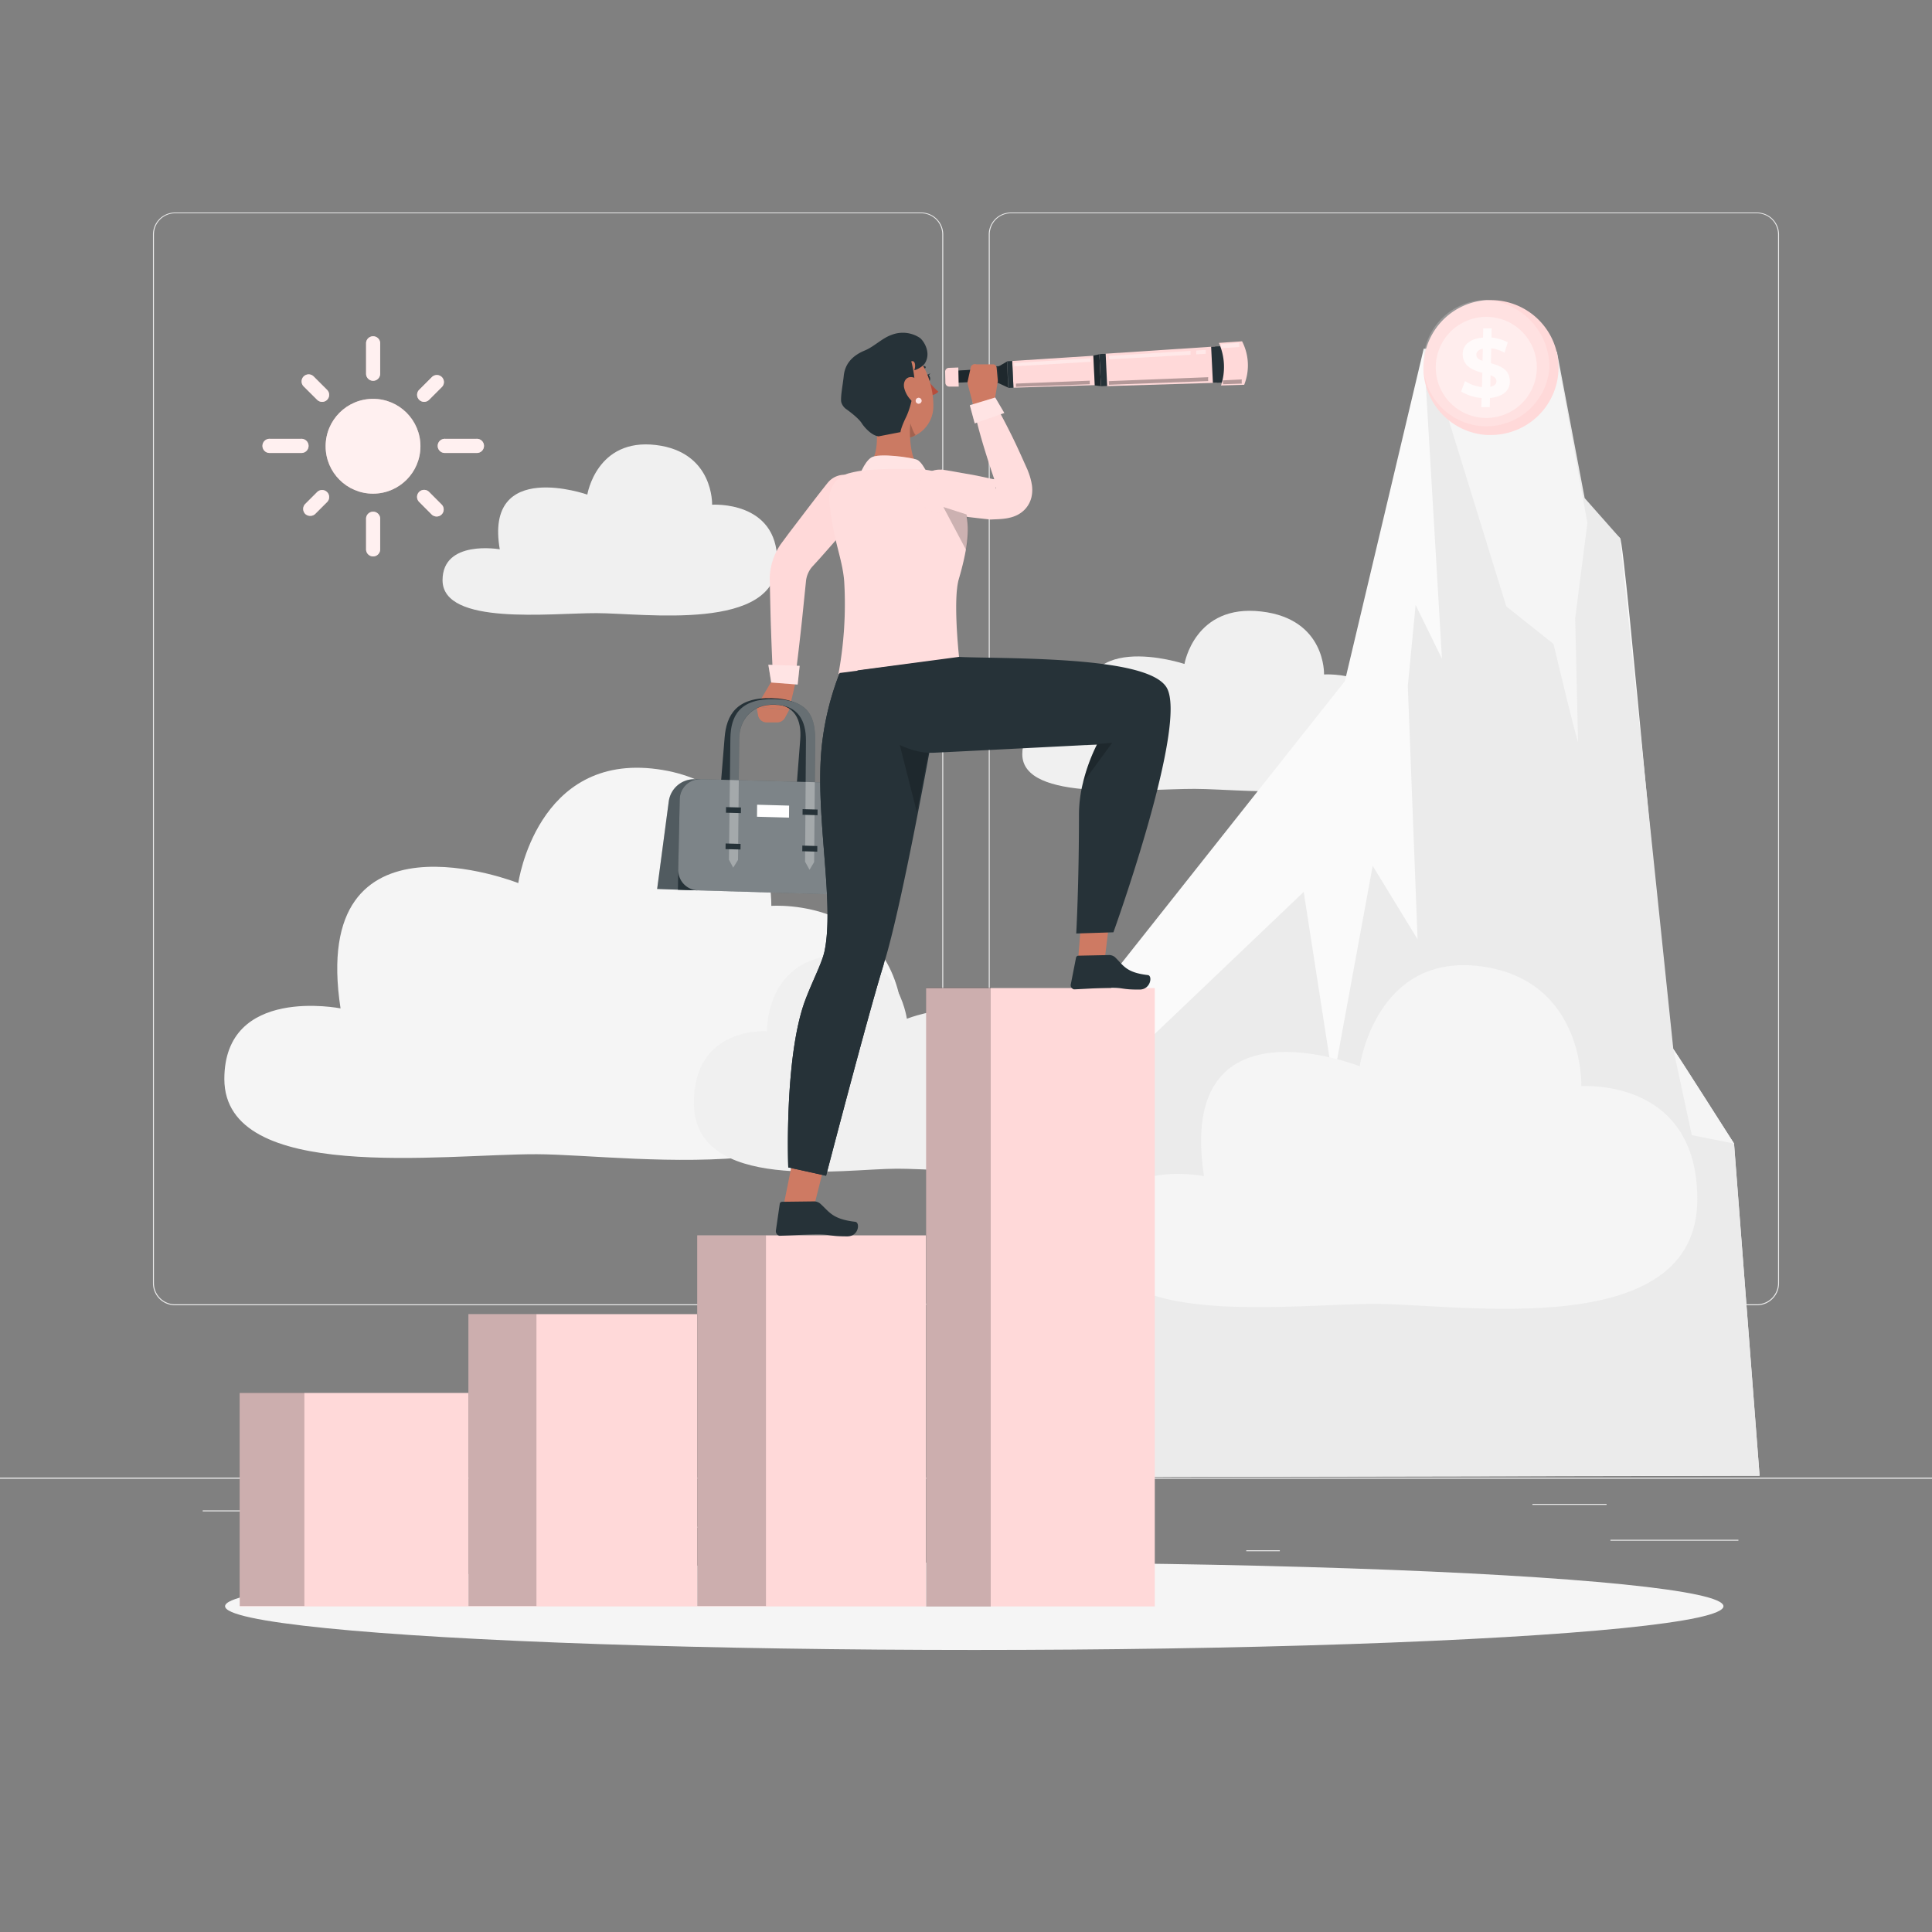 <svg xmlns="http://www.w3.org/2000/svg" viewBox="0 0 500 500">
  <rect x="0" y="0" width="500" height="500" fill="#808080" stroke="none"/>
  <g id="freepik--background-complete--inject-12">
    <rect y="382.4" width="500" height="0.25" style="fill:#ebebeb"></rect>
    <path d="M238.4,337.8H45.3a5.71,5.71,0,0,1-5.71-5.71V60.66A5.71,5.71,0,0,1,45.3,55H238.4a5.71,5.71,0,0,1,5.71,5.71V332.09A5.71,5.71,0,0,1,238.4,337.8ZM45.3,55.2a5.47,5.47,0,0,0-5.46,5.46V332.09a5.47,5.47,0,0,0,5.46,5.46H238.4a5.47,5.47,0,0,0,5.46-5.46V60.66a5.47,5.47,0,0,0-5.46-5.46Z" style="fill:#ebebeb"></path>
    <path d="M454.7,337.8H261.6a5.71,5.71,0,0,1-5.71-5.71V60.66A5.71,5.71,0,0,1,261.6,55H454.7a5.71,5.71,0,0,1,5.71,5.71V332.09A5.71,5.71,0,0,1,454.7,337.8ZM261.6,55.2a5.47,5.47,0,0,0-5.46,5.46V332.09a5.47,5.47,0,0,0,5.46,5.46H454.7a5.47,5.47,0,0,0,5.46-5.46V60.66a5.47,5.47,0,0,0-5.46-5.46Z" style="fill:#ebebeb"></path>
    <rect y="382.4" width="500" height="0.25" style="fill:#ebebeb"></rect>
    <rect x="416.78" y="398.49" width="33.12" height="0.25" style="fill:#ebebeb"></rect>
    <rect x="322.53" y="401.21" width="8.69" height="0.25" style="fill:#ebebeb"></rect>
    <rect x="396.59" y="389.21" width="19.19" height="0.25" style="fill:#ebebeb"></rect>
    <rect x="52.46" y="390.89" width="43.19" height="0.25" style="fill:#ebebeb"></rect>
    <rect x="131.47" y="395.11" width="93.68" height="0.25" style="fill:#ebebeb"></rect>
    <path d="M154.37,158.68c12.29,0,46.77,5,46.77-13.49,0-15.73-16.85-14.57-16.85-14.57s.48-13.63-14.53-15.45C154.37,113.31,152,128,152,128s-26.72-9.38-22.66,14.16c0,0-14.81-2.61-14.81,8C114.57,162,142.46,158.65,154.37,158.68Z" style="fill:#f0f0f0"></path>
    <path d="M138.88,298.71c25,.07,94.92,11.53,94.92-30.88,0-36-34.19-33.39-34.19-33.39s1-31.23-29.48-35.38c-31.25-4.26-36,29.48-36,29.48s-54.25-21.48-46,32.43c0,0-30.07-6-30.07,18.28C58.1,306.37,114.7,298.64,138.88,298.71Z" style="fill:#f5f5f5"></path>
    <path d="M232.09,302.46c-13.8,0-52.51,6.38-52.51-17.08,0-19.94,18.92-18.47,18.92-18.47s-.55-17.28,16.31-19.57c17.28-2.36,19.89,16.31,19.89,16.31s30-11.89,25.45,17.94c0,0,16.63-3.32,16.63,10.11C276.78,306.7,245.47,302.42,232.09,302.46Z" style="fill:#f0f0f0"></path>
    <path d="M309.15,204.16c13.77,0,52.38,5.31,52.38-14.23,0-16.6-18.87-15.38-18.87-15.38s.54-14.39-16.27-16.3c-17.24-2-19.85,13.58-19.85,13.58s-29.93-9.9-25.37,14.94c0,0-16.6-2.76-16.6,8.42C264.57,207.69,295.81,204.13,309.15,204.16Z" style="fill:#f0f0f0"></path>
    <path d="M268.09,382.28l20.12-130.45,59.84-75.55,20.4-86s49.46,47.78,50.83,49,12.26,130.24,13.77,132.21S448.77,296,448.77,296l6.61,85.94Z" style="fill:#fafafa"></path>
    <polygon points="268.09 382.28 296.77 269.56 337.4 230.82 345.01 279.85 355.25 224.08 366.87 243.09 364.34 177.54 366.36 156.56 373.18 170.49 368.45 90.24 402.93 91.03 410.11 128.91 419.28 139.28 433.05 271.49 448.77 295.95 455.38 381.89 268.09 382.28" style="fill:#ebebeb"></polygon>
    <path d="M369.35,90.67l20.48,66.27,12.21,9.7s6.43,26.93,6.36,25.21-.74-31.9-.74-31.9l3.16-24.62-8-43.86Z" style="fill:#f5f5f5"></path>
    <polygon points="433.05 271.49 437.83 293.77 448.77 295.95 433.05 271.49" style="fill:#f5f5f5"></polygon>
    <path d="M356.06,337.44c21.88.06,83.2,10.11,83.2-27.07,0-31.58-30-29.26-30-29.26s.87-27.37-25.84-31c-27.39-3.73-31.52,25.84-31.52,25.84s-47.54-18.83-40.31,28.43c0,0-26.35-5.26-26.35,16C285.27,344.16,334.88,337.38,356.06,337.44Z" style="fill:#f5f5f5"></path>
  </g>
  <g id="freepik--Shadow--inject-12">
    <rect x="104.56" y="390.89" width="6.33" height="0.25" style="fill:#ebebeb"></rect>
    <ellipse id="freepik--path--inject-12" cx="252.14" cy="415.69" rx="193.89" ry="11.32" style="fill:#f5f5f5"></ellipse>
  </g>
  <g id="freepik--Coin--inject-12">
    <path d="M403.35,95.08a17.49,17.49,0,0,1-17.49,17.49c-.39,0-.78,0-1.17,0a17.49,17.49,0,0,1,0-34.9c.39,0,.78,0,1.17,0A17.49,17.49,0,0,1,403.35,95.08Z" style="fill:#FFD9D9"></path>
    <path d="M401,95.08a16.35,16.35,0,1,1-16.32-17.45A17.49,17.49,0,0,1,401,95.08Z" style="fill:#fff;opacity:0.2"></path>
    <circle cx="384.65" cy="95.08" r="13.08" transform="translate(149.61 414.07) rotate(-67.5)" style="fill:#fff;opacity:0.4"></circle>
    <g style="opacity:0.7">
      <path d="M390.67,97.86c.51,2.9-1.48,4.83-5.06,5.14l-.06,2.39h-2.18l.06-2.39a12.05,12.05,0,0,1-5.29-1.68l1-2.7a10,10,0,0,0,4.39,1.55l.09-3.68c-2.13-.61-4.49-1.41-5-4-.5-2.9,1.52-4.85,5.18-5.11l.06-2.4h2.17L386,87.36a10.82,10.82,0,0,1,4.21,1.24l-.85,2.69a8.47,8.47,0,0,0-3.44-1.13L385.84,94C387.94,94.58,390.23,95.36,390.67,97.86Zm-7-4.48.08-3.13c-1.2.24-1.78.91-1.65,1.74S382.83,93.06,383.67,93.38Zm3.58,5.05c-.11-.63-.68-1-1.49-1.31l-.07,3C386.82,99.86,387.39,99.26,387.25,98.43Z" style="fill:#fff"></path>
    </g>
  </g>
  <g id="freepik--Bars--inject-12">
    <rect x="239.69" y="255.71" width="59.17" height="160.03" style="fill:#FFD9D9"></rect>
    <rect x="239.68" y="255.55" width="16.72" height="160.22" style="opacity:0.2"></rect>
    <rect x="180.45" y="319.71" width="59.17" height="96.03" style="fill:#FFD9D9"></rect>
    <rect x="180.45" y="319.71" width="17.78" height="95.93" style="opacity:0.2"></rect>
    <rect x="121.23" y="340.1" width="59.17" height="75.64" style="fill:#FFD9D9"></rect>
    <rect x="121.23" y="340.1" width="17.6" height="75.54" style="opacity:0.2"></rect>
    <rect x="62.04" y="360.49" width="59.17" height="55.25" style="fill:#FFD9D9"></rect>
    <rect x="62.05" y="360.44" width="16.72" height="55.2" style="opacity:0.2"></rect>
  </g>
  <g id="freepik--Character--inject-12">
    <path d="M222.92,132.08c-2.81,3.4-5.71,6.73-8.6,10l-2.19,2.48-2,2.19a6.82,6.82,0,0,0-1.52,3.45l-.66,6.46c-.22,2.19-.44,4.38-.69,6.56-.49,4.38-1,8.76-1.58,13.13a2.8,2.8,0,0,1-5.57-.21c-.25-4.4-.42-8.8-.57-13.19-.09-2.2-.13-4.4-.19-6.59l-.15-6.71a16.23,16.23,0,0,1,2.83-8.78l2.17-2.93,2-2.62c2.65-3.48,5.31-7,8-10.36a5.59,5.59,0,0,1,8.72,7Z" style="fill:#FFD9D9"></path>
    <path d="M199.45,176.69l-3.66,6.21,8.42.85,1.48-6.3a1.34,1.34,0,0,0-1.06-1.63A6.82,6.82,0,0,0,199.45,176.69Z" style="fill:#cb7a63"></path>
    <path d="M195.79,182.9l.39,2.19a2.25,2.25,0,0,0,2.23,1.87h2.74a2.28,2.28,0,0,0,2-1.2l1.07-2Z" style="fill:#cb7a63"></path>
    <polygon points="198.85 172.04 206.95 172.32 206.43 177.16 199.59 176.63 198.85 172.04" style="fill:#FFD9D9"></polygon>
    <polygon points="198.85 172.04 206.95 172.32 206.43 177.16 199.59 176.63 198.85 172.04" style="fill:#fff;opacity:0.3"></polygon>
    <path d="M207,222.84l-1.33,2-1-2.07,2.43-31.4c.38-5-1.3-9.09-7.51-9.24-5.81-.14-9.33,3.83-9.74,8.81l-2.54,31.34-1.39,2-.95-2.06,2.56-31.33c.47-5.79,3-10.44,12.18-10.22s10.17,5,9.72,10.77Z" style="fill:#263238"></path>
    <path d="M181.28,201.66h-1.6a6.63,6.63,0,0,0-6.61,5.78l-3,22.62,10.42.37Z" style="fill:#263238"></path>
    <path d="M181.28,201.66h-1.6a6.63,6.63,0,0,0-6.61,5.78l-3,22.62,10.42.37Z" style="fill:#fff;opacity:0.2"></path>
    <path d="M210.7,223.1l-2.35-.06.23-31.4c0-5-1.94-9.09-8.16-9.25-5.82-.14-9.06,3.83-9.12,8.81L191,222.55l-2.35-.07.37-31.33c.07-5.8,2.32-10.44,11.47-10.22s10.51,5,10.47,10.77Z" style="fill:#263238"></path>
    <path d="M221.74,231.65l-46.3-1.38.44-23.34a5.29,5.29,0,0,1,5.4-5.27l33.72.88a7.12,7.12,0,0,1,6.86,7.17Z" style="fill:#263238"></path>
    <path d="M216.61,231.5l-36.08-1.08a5.24,5.24,0,0,1-5-5.35l.37-18.14a5.29,5.29,0,0,1,5.4-5.27l33.72.88a7.12,7.12,0,0,1,6.86,7.17l-.1,16.71A5,5,0,0,1,216.61,231.5Z" style="fill:#fff;opacity:0.4"></path>
    <g style="opacity:0.3">
      <path d="M210.7,223.1l-1.19,2L208.35,223l.23-31.4c0-5-1.94-9.09-8.16-9.25-5.82-.14-9.06,3.83-9.12,8.81L191,222.55l-1.25,2-1.1-2.06.37-31.33c.07-5.8,2.32-10.44,11.47-10.22s10.51,5,10.47,10.77Z" style="fill:#fff"></path>
    </g>
    <polygon points="191.74 210.43 187.88 210.33 187.9 208.88 191.76 208.98 191.74 210.43" style="fill:#263238"></polygon>
    <polygon points="191.64 219.85 187.77 219.75 187.79 218.29 191.66 218.4 191.64 219.85" style="fill:#263238"></polygon>
    <polygon points="211.58 210.97 207.7 210.86 207.71 209.41 211.59 209.51 211.58 210.97" style="fill:#263238"></polygon>
    <polygon points="211.51 220.41 207.63 220.3 207.64 218.84 211.52 218.95 211.51 220.41" style="fill:#263238"></polygon>
    <polygon points="204.19 211.6 195.91 211.37 195.94 208.26 204.22 208.49 204.19 211.6" style="fill:#fff"></polygon>
    <path d="M239.94,97c.32-.06.66.27.76.76s-.06.93-.38,1-.66-.27-.76-.75S239.62,97.05,239.94,97Z" style="fill:#263238"></path>
    <path d="M240,97.4a1.68,1.68,0,0,0,.75-.83,1.49,1.49,0,0,1-1,.4A.57.57,0,0,1,240,97.4Z" style="fill:#263238"></path>
    <path d="M240.64,102.29a2.81,2.81,0,0,0,2.21-.93,17.89,17.89,0,0,1-3.19-3.64Z" style="fill:#b74d3c"></path>
    <path d="M237.26,96.2a2.31,2.31,0,0,1,1.92-.86h.1a.29.29,0,0,0,.29-.3.3.3,0,0,0-.3-.29,2.91,2.91,0,0,0-2.44,1,.32.32,0,0,0-.07.19.31.31,0,0,0,.3.3A.29.29,0,0,0,237.26,96.2Z" style="fill:#263238"></path>
    <path d="M234.22,125.1c-8.32.09-9.6-4.44-9.6-4.44,2.48-2.42,2.6-6.86,2.07-10.82a9.34,9.34,0,0,0,2.47,2.37c2,1.31,6.31-.79,6.31-.79s0,.73.06,1.8c.13,2.59.7,7.14,3.06,7.85C238.59,121.07,243.39,125,234.22,125.1Z" style="fill:#cb7a63"></path>
    <path d="M235.59,112.09c-.08.38-.17.77-.23,1.17a.21.21,0,0,1-.1,0,7.63,7.63,0,0,1-6.09-1.09,9.09,9.09,0,0,1-2.48-2.37c-.13-1-.31-2-.49-2.88l9.06,5Z" style="fill:#cb7a63"></path>
    <path d="M241.55,105.3a8.42,8.42,0,0,1-4.09,7.08h0l0,0a6.87,6.87,0,0,1-2,.86.21.21,0,0,1-.1,0,7.63,7.63,0,0,1-6.09-1.09,9.09,9.09,0,0,1-2.48-2.37c-1.63-2.24-2.31-5.22-3.48-9.42a8.3,8.3,0,0,1,9.45-10.49C239,91.05,241.68,99.68,241.55,105.3Z" style="fill:#cb7a63"></path>
    <path d="M237,112.55a4.4,4.4,0,0,1-1.47.67c-.06-1.07-.05-1.8-.06-1.8l.12-1.86S236.57,112.55,237,112.55Z" style="opacity:0.2"></path>
    <path d="M239.37,94c-.68,1.08-2.81,2-2.74,1.74.37-.89.3-2.61-.81-2.21.31.69,1.23,5.82.81,6.45-.23.34-.44,4.44-2.19,8.07-1.39,2.89-1.39,3.78-1.39,3.78l-5.68,1.1c-2.13-.27-4.11-3-4.28-3.28-.75-1.28-3-3-4.2-3.85a3.37,3.37,0,0,1-1.12-1.55c-.39-1.09.41-5,.58-6.87.25-2.65,1.64-5.11,5.5-6.69,2.38-1,4.38-3.12,6.82-4a8,8,0,0,1,7.37.74C239.05,88.18,241.07,91.26,239.37,94Z" style="fill:#263238"></path>
    <path d="M236.4,97.69c1.75.52,2.66,3.1,2.74,4.73.08,1.81-1.12,3-2.7,1.74a6.89,6.89,0,0,1-2.42-3.69C233.6,98.7,234.65,97.18,236.4,97.69Z" style="fill:#cb7a63"></path>
    <path d="M238.51,103.72a.77.77,0,0,1-.77.76.76.76,0,0,1-.76-.76.77.77,0,0,1,.76-.77A.78.78,0,0,1,238.51,103.72Z" style="fill:#FFD9D9"></path>
    <path d="M238.51,103.72a.77.77,0,0,1-.77.76.76.76,0,0,1-.76-.76.77.77,0,0,1,.76-.77A.78.78,0,0,1,238.51,103.72Z" style="fill:#fff;opacity:0.3"></path>
    <g id="freepik--group--inject-12">
      <path d="M222.24,123.66s1.29-4,3.24-5.25,10.51,0,11.85.58S240,122.6,240,122.6Z" style="fill:#FFD9D9"></path>
      <path d="M222.24,123.66s1.29-4,3.24-5.25,10.51,0,11.85.58S240,122.6,240,122.6Z" style="fill:#fff;opacity:0.3"></path>
      <path d="M241.78,122a27.31,27.31,0,0,0-3.22-.54,117.29,117.29,0,0,0-13.78.15,29.38,29.38,0,0,0-4.89.83,6.87,6.87,0,0,0-5.25,7.19c.68,9.36,3.44,14.86,3.85,21A99.28,99.28,0,0,1,217,174.36l6.3,1a63.81,63.81,0,0,0,24.9-5.32h0s-1.63-14.84-.06-20.19c4.29-14.62,1.5-16.93.66-21.11A8.56,8.56,0,0,0,241.78,122Z" style="fill:#FFD9D9"></path>
      <path d="M248.15,149.8a29.81,29.81,0,0,0-.68,7.41c0,6,.74,12.79.74,12.79a63.63,63.63,0,0,1-24.9,5.32l-6.3-1a100.2,100.2,0,0,0,1.49-23.75c-.42-6.16-3.18-11.65-3.86-21a6.87,6.87,0,0,1,5.25-7.19,29.38,29.38,0,0,1,4.89-.83,121.82,121.82,0,0,1,13.78-.16,29.44,29.44,0,0,1,3.22.55,8.56,8.56,0,0,1,7,6.74c.3,1.5.86,2.77,1.24,4.44a22,22,0,0,1-.09,9.13A69.42,69.42,0,0,1,248.15,149.8Z" style="fill:#fff;opacity:0.1"></path>
      <path d="M243.59,121.51c2.3.32,4.58.78,6.86,1.16s4.56.9,6.83,1.39l-.82-.07c1,0,1.91.12,2.47.16.27,0,.46,0,.39.06s-.15.06-.3.16a2.58,2.58,0,0,0-.68.53,2.4,2.4,0,0,0-.72,1.44c0,.23.07.17.08,0a6.76,6.76,0,0,0-.19-1.76l.1.29q-1.73-5-3.25-10.07c-1-3.39-1.91-6.81-2.57-10.33a2.49,2.49,0,0,1,4.56-1.78c1.9,3,3.54,6.17,5.13,9.33s3,6.36,4.45,9.59l.11.3a16.71,16.71,0,0,1,1,3.53,9,9,0,0,1,0,2.71,6.93,6.93,0,0,1-1.93,3.81,7.34,7.34,0,0,1-1.8,1.3,8.26,8.26,0,0,1-1.58.61,12.94,12.94,0,0,1-2.3.41c-1.25.12-2.17.12-3,.17h-.13l-.69-.08c-2.31-.24-4.62-.52-6.92-.81s-4.6-.61-6.89-1a5.59,5.59,0,0,1,1.76-11Z" style="fill:#FFD9D9"></path>
      <g style="opacity:0.1">
        <path d="M243.59,121.51c2.3.32,4.58.78,6.86,1.16s4.56.9,6.83,1.39l-.82-.07c1,0,1.91.12,2.47.16.27,0,.46,0,.39.06s-.15.06-.3.16a2.58,2.58,0,0,0-.68.53,2.4,2.4,0,0,0-.72,1.44c0,.23.07.17.08,0a6.76,6.76,0,0,0-.19-1.76l.1.29q-1.73-5-3.25-10.07c-1-3.39-1.91-6.81-2.57-10.33a2.49,2.49,0,0,1,4.56-1.78c1.9,3,3.54,6.17,5.13,9.33s3,6.36,4.45,9.59l.11.3a16.71,16.71,0,0,1,1,3.53,9,9,0,0,1,0,2.71,6.93,6.93,0,0,1-1.93,3.81,7.34,7.34,0,0,1-1.8,1.3,8.26,8.26,0,0,1-1.58.61,12.94,12.94,0,0,1-2.3.41c-1.25.12-2.17.12-3,.17h-.13l-.69-.08c-2.31-.24-4.62-.52-6.92-.81s-4.6-.61-6.89-1a5.59,5.59,0,0,1,1.76-11Z" style="fill:#fff"></path>
      </g>
    </g>
    <polygon points="284.94 99.98 314.92 99.06 314.46 89.67 284.54 91.64 284.94 99.98" style="fill:#FFD9D9"></polygon>
    <polygon points="262.28 100.34 286.53 99.56 286.16 91.86 261.96 93.42 262.28 100.34" style="fill:#FFD9D9"></polygon>
    <polygon points="283.32 99.75 284.91 99.92 284.52 91.69 282.95 92.02 283.32 99.75" style="fill:#263238"></polygon>
    <polygon points="283.32 99.75 284.91 99.92 284.52 91.69 282.95 92.02 283.32 99.75" style="opacity:0.2"></polygon>
    <polygon points="284.92 99.98 286.54 99.93 286.14 91.53 284.52 91.64 284.92 99.98" style="fill:#263238"></polygon>
    <polygon points="258.52 99.2 260.92 100.32 260.61 93.57 258.32 94.91 258.52 99.2" style="fill:#263238"></polygon>
    <polygon points="246.2 99.12 253.33 98.75 253.18 95.59 246.05 96.01 246.2 99.12" style="fill:#263238"></polygon>
    <polygon points="246.2 99.12 253.33 98.75 253.18 95.59 246.05 96.01 246.2 99.12" style="opacity:0.2"></polygon>
    <polygon points="252.35 99.38 260.28 99.08 260.08 94.66 252.15 95.13 252.35 99.38" style="fill:#263238"></polygon>
    <polygon points="258.52 99.2 260.92 100.32 260.61 93.57 258.32 94.91 258.52 99.2" style="opacity:0.2"></polygon>
    <polygon points="260.97 100.38 262.28 100.34 261.96 93.42 260.64 93.5 260.97 100.38" style="fill:#263238"></polygon>
    <polygon points="313.9 99.09 318.61 98.92 318.14 89.49 313.44 89.73 313.9 99.09" style="fill:#263238"></polygon>
    <path d="M316,99.76l6-.17.15-.42a13.61,13.61,0,0,0-.7-10.84h0l-6,.41.13.31A15.32,15.32,0,0,1,316,99.76Z" style="fill:#FFD9D9"></path>
    <g style="opacity:0.4">
      <path d="M309.6,90.71l2.42-.15.05,1-2.46.15A4,4,0,0,1,309.6,90.71Z" style="fill:#fff"></path>
      <path d="M308.13,90.82a4.43,4.43,0,0,0,0,1L287.1,93,287,92.1Z" style="fill:#fff"></path>
    </g>
    <g style="opacity:0.4">
      <polygon points="262.47 93.96 262.51 94.8 282.29 93.63 282.24 92.71 262.47 93.96" style="fill:#fff"></polygon>
    </g>
    <g style="opacity:0.4">
      <polygon points="315.98 89.06 316.04 90.11 320.73 89.8 320.68 88.73 315.98 89.06" style="fill:#fff"></polygon>
    </g>
    <path d="M321.38,98.2a4.88,4.88,0,0,0,0,1.08l-4.85.16-.06-1Z" style="isolation:isolate;opacity:0.3"></path>
    <path d="M312.69,97.62a4,4,0,0,0,0,1L287,99.58l-.05-.94Z" style="isolation:isolate;opacity:0.3"></path>
    <path d="M282.05,98.52a4.71,4.71,0,0,0,0,.92l-19.13.67,0-.84Z" style="isolation:isolate;opacity:0.3"></path>
    <path d="M244.6,96.13l.06,3a1,1,0,0,0,1,.92l2.45,0-.1-4.94-2.45.09A1,1,0,0,0,244.6,96.13Z" style="fill:#FFD9D9"></path>
    <path d="M257.27,104.51l.93-5.63a3.28,3.28,0,0,0,0-.7l-.27-3a1.06,1.06,0,0,0-.73-.89l-4.5,0a1.16,1.16,0,0,0-1.44.62l-.81,3.69a1.79,1.79,0,0,0,0,.83l1.34,5.08a1.26,1.26,0,0,0,1,.85l2.94,0A1.26,1.26,0,0,0,257.27,104.51Z" style="fill:#ce7a63"></path>
    <polygon points="259.91 106.88 252.26 109.57 250.99 104.87 257.56 102.88 259.91 106.88" style="fill:#FFD9D9"></polygon>
    <polygon points="259.91 106.88 252.26 109.57 250.99 104.87 257.56 102.88 259.91 106.88" style="fill:#fff;opacity:0.3"></polygon>
    <path d="M250,142.27l-5.86-11.06,6,1.93A22,22,0,0,1,250,142.27Z" style="opacity:0.2"></path>
    <polygon points="280.17 234.07 278.95 249.1 285.79 249.23 287.67 233.75 280.17 234.07" style="fill:#ce7a63"></polygon>
    <path d="M286.87,247.17l-7.79.16a.65.65,0,0,0-.61.54l-1.34,6.84a1.11,1.11,0,0,0,.79,1.33l.22,0c2.81-.11,5.31-.32,8.81-.39,4.13-.08,3.09.47,7.95.45,2.92,0,3.42-3.6,2.18-3.75-5.69-.66-6.29-2.48-8.51-4.62A2.37,2.37,0,0,0,286.87,247.17Z" style="fill:#263238"></path>
    <polygon points="205.51 298.45 202.74 312.24 210.09 314.49 213.64 300.4 205.51 298.45" style="fill:#ce7a63"></polygon>
    <path d="M244.84,170.6s-10.46,61.07-16.15,79c-4,12.79-14.9,54.66-14.9,54.66L204,302.12s-1.1-28.5,4.37-43.21c1.87-5,4.31-9.55,5-12.66,2.82-13.29-3-37.4-.42-55.38a73.06,73.06,0,0,1,4.36-16.7Z" style="fill:#263238"></path>
    <path d="M228.69,249.64c-4,12.79-14.9,54.66-14.9,54.66L204,302.12s-1.1-28.5,4.37-43.21c1.87-5,4.31-9.55,5-12.66,2.82-13.29-3-37.4-.42-55.38a73.06,73.06,0,0,1,4.36-16.7" style="fill:#263238"></path>
    <polygon points="232.01 189.48 237.28 210.16 241.13 190.38 232.01 189.48" style="isolation:isolate;opacity:0.2"></polygon>
    <path d="M288.15,241.28l-9.62.31s.71-12.59.71-31a34.1,34.1,0,0,1,1.06-8.12,46.78,46.78,0,0,1,3.59-9.79l-2.79.14c-5.44.28-39.16,2-39.82,2-.5-.05-3.57.36-9.06-2.32-10.21-5-10.31-19-10.31-19L248.2,170s.43.08,6.76.19c19.19.33,42.77,1.07,46.91,7.66C307.69,187.12,288.15,241.28,288.15,241.28Z" style="fill:#263238"></path>
    <path d="M210.46,310.92l-8.06.1a.61.61,0,0,0-.6.54l-1,6.9a1.22,1.22,0,0,0,.9,1.35l.23,0c2.91-.09,5.48-.29,9.1-.34,4.28-.05,3.23.5,8.25.5,3,0,3.35-3.61,2.06-3.77-5.93-.69-6.66-2.54-9.07-4.71A2.61,2.61,0,0,0,210.46,310.92Z" style="fill:#263238"></path>
    <path d="M280.3,202.52a46.78,46.78,0,0,1,3.59-9.79l-2.79.14a.71.71,0,0,0-.26-.05l7-.59Z" style="isolation:isolate;opacity:0.2"></path>
  </g>
  <g id="freepik--Sun--inject-12">
    <circle cx="96.54" cy="115.49" r="12.27" style="fill:#FFD9D9"></circle>
    <circle cx="96.54" cy="115.49" r="12.27" style="fill:#fff;opacity:0.6"></circle>
    <path d="M96.56,98.55a1.83,1.83,0,0,1-1.82-1.83v-8a1.83,1.83,0,0,1,3.65,0v8A1.83,1.83,0,0,1,96.56,98.55Z" style="fill:#FFD9D9"></path>
    <path d="M96.56,144a1.83,1.83,0,0,1-1.82-1.82v-8.06a1.83,1.83,0,0,1,3.65,0v8.06A1.83,1.83,0,0,1,96.56,144Z" style="fill:#FFD9D9"></path>
    <path d="M83.36,104a1.81,1.81,0,0,1-1.29-.54L78.59,100a1.82,1.82,0,0,1,2.58-2.58l3.48,3.48a1.83,1.83,0,0,1,0,2.58A1.81,1.81,0,0,1,83.36,104Z" style="fill:#FFD9D9"></path>
    <path d="M113,133.67a1.86,1.86,0,0,1-1.29-.53l-3.24-3.25a1.82,1.82,0,0,1,2.58-2.58l3.24,3.25a1.82,1.82,0,0,1-1.29,3.11Z" style="fill:#FFD9D9"></path>
    <path d="M77.89,117.22h-8a1.83,1.83,0,1,1,0-3.65h8a1.83,1.83,0,1,1,0,3.65Z" style="fill:#FFD9D9"></path>
    <path d="M123.29,117.22h-8.05a1.83,1.83,0,1,1,0-3.65h8.05a1.83,1.83,0,1,1,0,3.65Z" style="fill:#FFD9D9"></path>
    <path d="M80.29,133.5A1.81,1.81,0,0,1,79,133a1.83,1.83,0,0,1,0-2.58l3.07-3.07a1.82,1.82,0,0,1,2.58,2.58L81.58,133A1.81,1.81,0,0,1,80.29,133.5Z" style="fill:#FFD9D9"></path>
    <path d="M109.77,104a1.79,1.79,0,0,1-1.29-.54,1.83,1.83,0,0,1,0-2.58l3.29-3.29a1.82,1.82,0,0,1,2.58,2.58l-3.29,3.29A1.83,1.83,0,0,1,109.77,104Z" style="fill:#FFD9D9"></path>
    <g style="opacity:0.6">
      <path d="M96.56,98.55a1.83,1.83,0,0,1-1.82-1.83v-8a1.83,1.83,0,0,1,3.65,0v8A1.83,1.83,0,0,1,96.56,98.55Z" style="fill:#fff"></path>
      <path d="M96.56,144a1.83,1.83,0,0,1-1.82-1.82v-8.06a1.83,1.83,0,0,1,3.65,0v8.06A1.83,1.83,0,0,1,96.56,144Z" style="fill:#fff"></path>
      <path d="M83.36,104a1.81,1.81,0,0,1-1.29-.54L78.59,100a1.82,1.82,0,0,1,2.58-2.58l3.48,3.48a1.83,1.83,0,0,1,0,2.58A1.81,1.81,0,0,1,83.36,104Z" style="fill:#fff"></path>
      <path d="M113,133.67a1.86,1.86,0,0,1-1.29-.53l-3.24-3.25a1.82,1.82,0,0,1,2.58-2.58l3.24,3.25a1.82,1.82,0,0,1-1.29,3.11Z" style="fill:#fff"></path>
      <path d="M77.89,117.22h-8a1.83,1.83,0,1,1,0-3.65h8a1.83,1.83,0,1,1,0,3.65Z" style="fill:#fff"></path>
      <path d="M123.29,117.22h-8.05a1.83,1.83,0,1,1,0-3.65h8.05a1.83,1.83,0,1,1,0,3.65Z" style="fill:#fff"></path>
      <path d="M80.29,133.5A1.81,1.81,0,0,1,79,133a1.83,1.83,0,0,1,0-2.58l3.07-3.07a1.82,1.82,0,0,1,2.58,2.58L81.58,133A1.81,1.81,0,0,1,80.29,133.5Z" style="fill:#fff"></path>
      <path d="M109.77,104a1.79,1.79,0,0,1-1.29-.54,1.83,1.83,0,0,1,0-2.58l3.29-3.29a1.82,1.82,0,0,1,2.58,2.58l-3.29,3.29A1.83,1.83,0,0,1,109.77,104Z" style="fill:#fff"></path>
    </g>
  </g>
</svg>